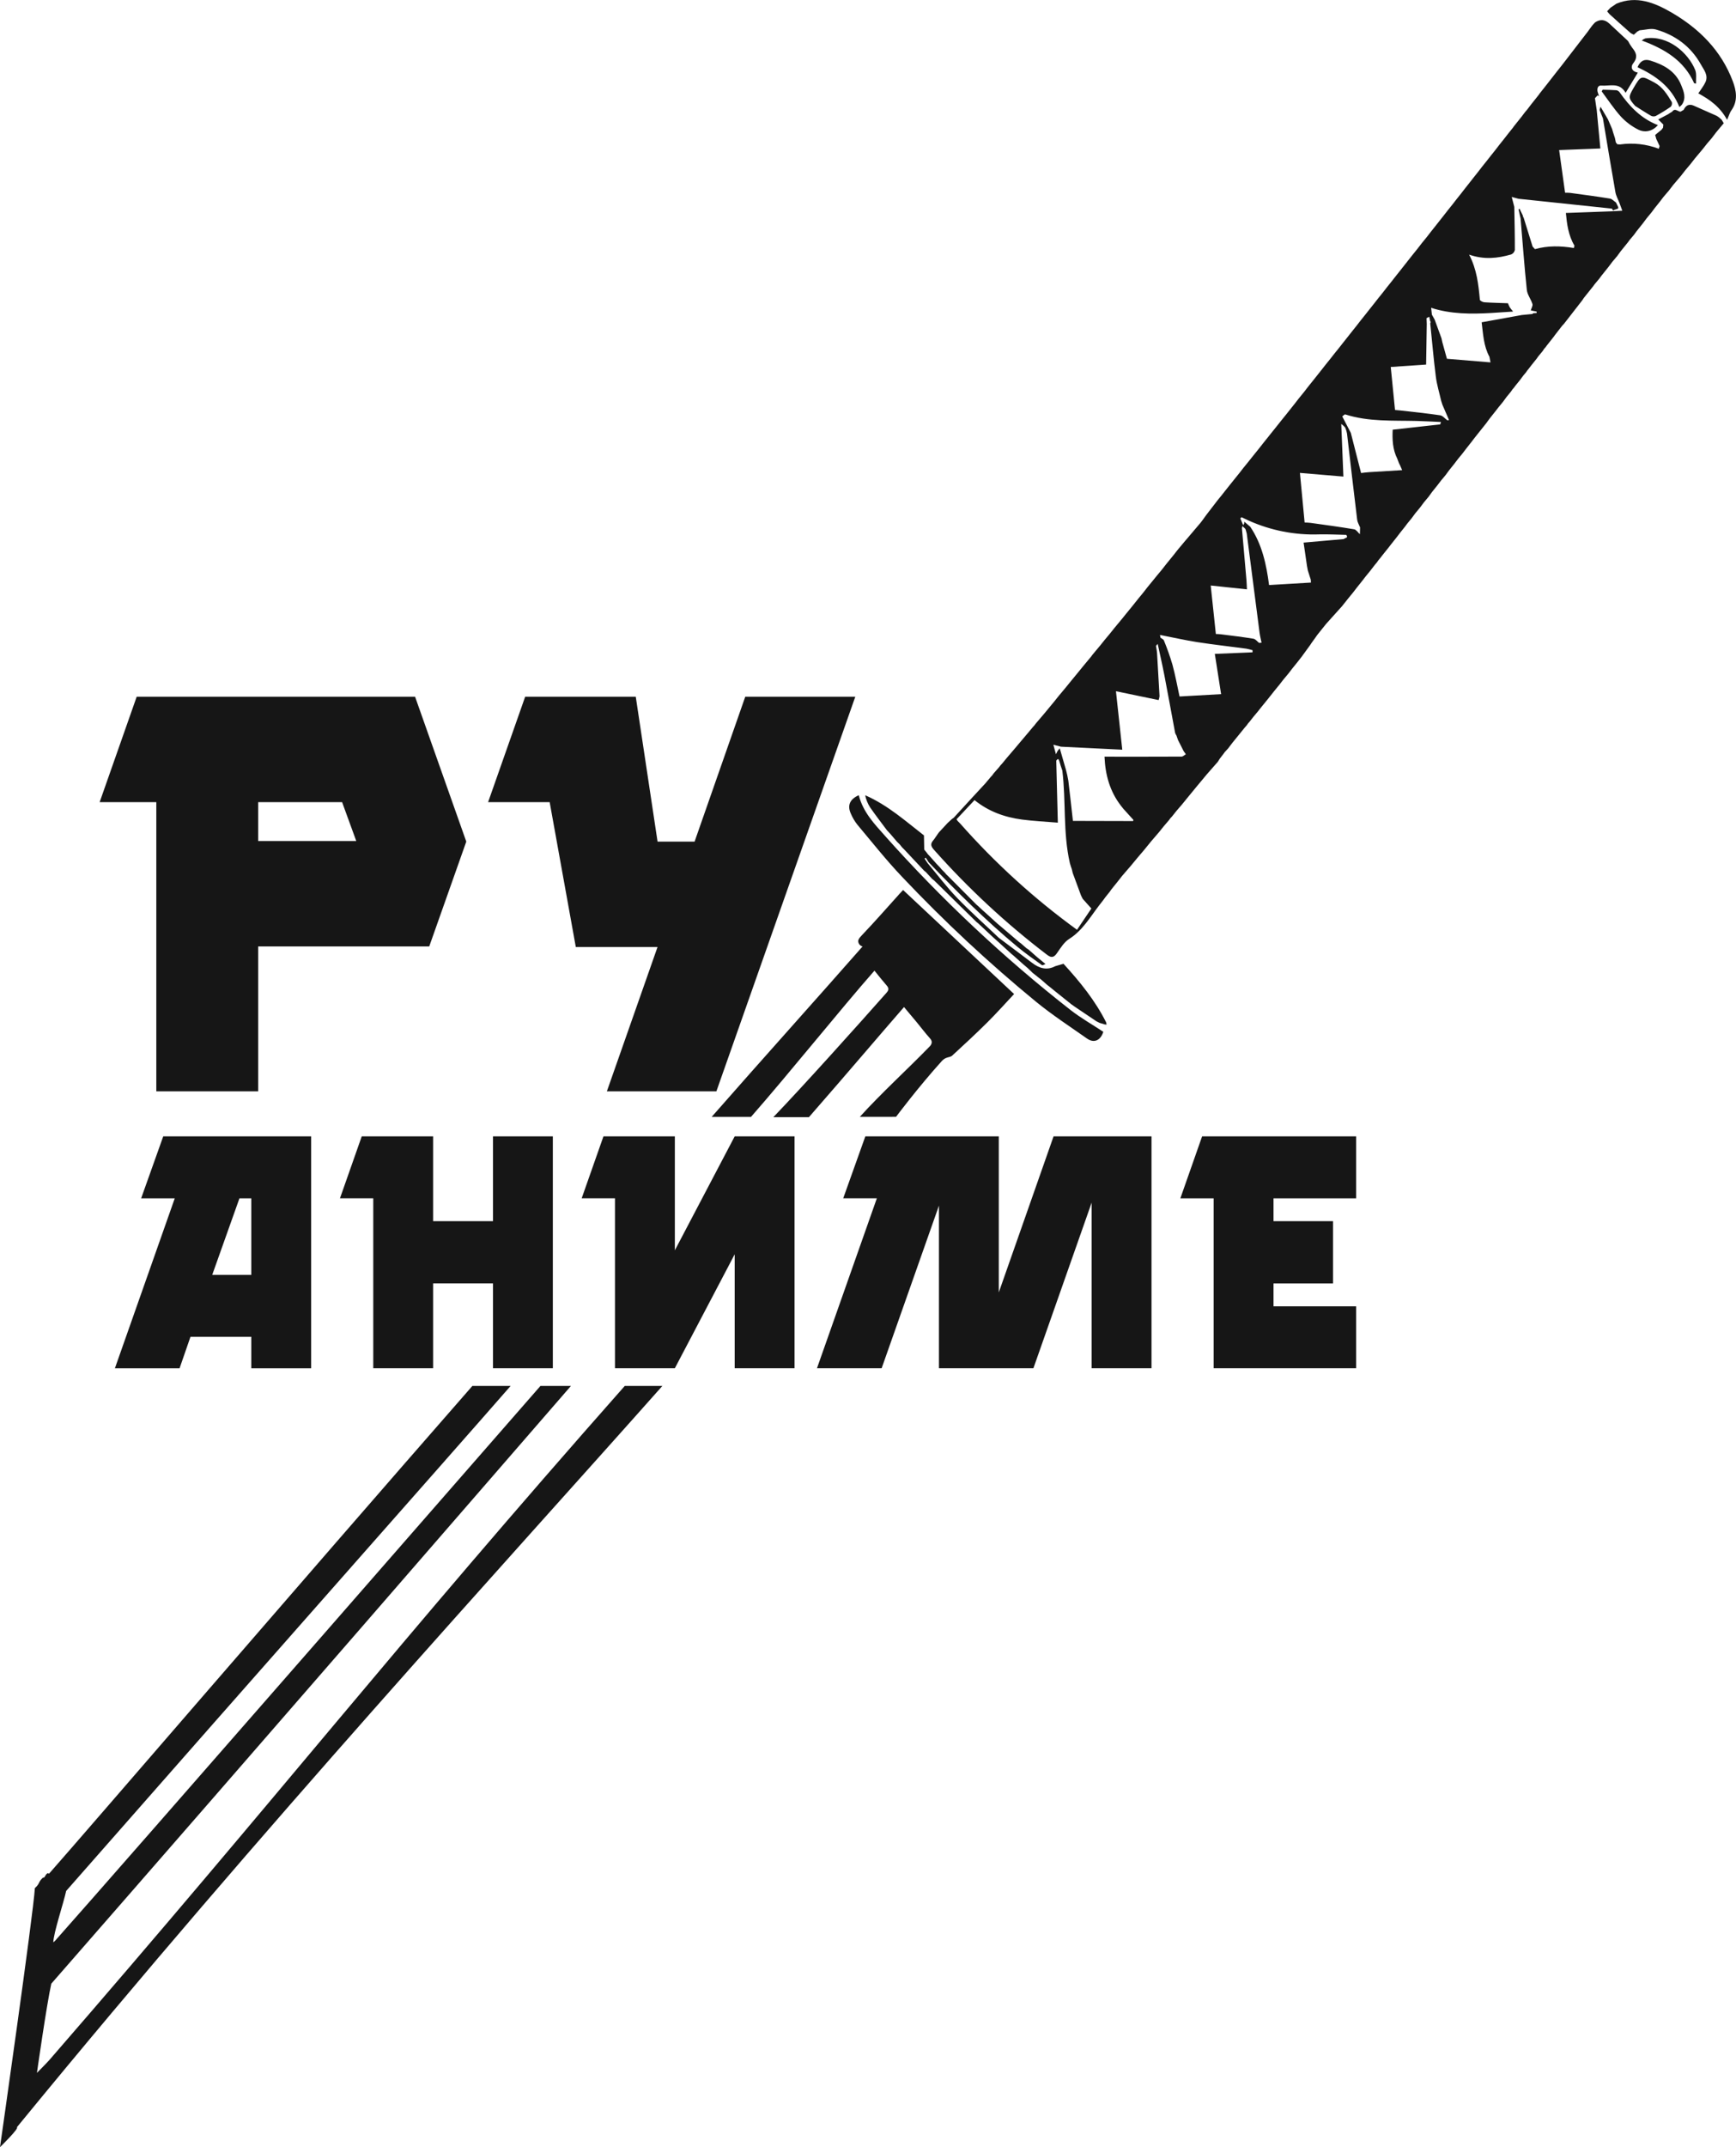 <svg width="72" height="89" viewBox="0 0 72 89" fill="none" xmlns="http://www.w3.org/2000/svg">
<g clip-path="url(#clip0_162_928)">
<path fill-rule="evenodd" clip-rule="evenodd" d="M4.133 33.248H6.483V45.235H10.708V39.23H17.802L19.339 34.884L17.215 28.879H5.669L4.133 33.248ZM10.708 34.86V33.248H14.188L14.776 34.86H10.709H10.708ZM20.243 33.248H22.797L23.881 39.253H27.271L25.17 45.235H29.712L35.473 28.879H30.909L28.808 34.884H27.272L26.368 28.879H21.781L20.244 33.248H20.243Z" fill="#161616"/>
<path fill-rule="evenodd" clip-rule="evenodd" d="M4.766 56.714H7.448L7.9 55.41H10.422V56.714H12.905V47.102H6.77L5.854 49.67H7.248L4.766 56.713V56.714ZM8.802 52.842L9.931 49.67H10.422V52.842H8.802ZM15.481 49.67V56.713H17.963V53.198H20.446V56.713H22.929V47.102H20.446V50.616H17.963V47.102H15.003L14.1 49.669H15.481V49.67ZM25.506 49.67V56.713H27.989L30.471 51.99V56.713H32.954V47.102H30.471L27.989 51.825V47.102H25.028L24.125 49.669H25.506V49.67ZM36.566 56.713L38.943 49.972V56.713H42.86L45.276 49.848V56.713H47.759V47.102H43.696L41.425 53.569V47.102H35.889L34.972 49.669H36.367L33.884 56.712H36.566L36.566 56.713ZM50.335 49.67V56.713H56.244V54.146H52.818V53.199H55.287V50.617H52.818V49.67H56.244V47.102H49.857L48.955 49.67H50.335Z" fill="#161616"/>
<path fill-rule="evenodd" clip-rule="evenodd" d="M71.811 4.569C71.744 4.662 71.713 4.781 71.63 4.967C71.329 4.414 70.894 4.117 70.437 3.871C70.549 3.698 70.662 3.561 70.734 3.403C70.863 3.117 70.665 2.891 70.544 2.673C70.124 1.918 69.473 1.45 68.674 1.222C68.468 1.163 68.225 1.242 68 1.257C67.969 1.275 67.939 1.291 67.907 1.308L67.763 1.438C67.715 1.419 67.668 1.395 67.624 1.365C67.334 1.109 67.045 0.851 66.759 0.591C66.722 0.552 66.687 0.51 66.656 0.466L66.791 0.322L67.042 0.152C67.877 -0.193 68.624 0.11 69.337 0.525C70.471 1.187 71.381 2.085 71.865 3.362C72.012 3.749 72.09 4.179 71.811 4.571V4.569ZM70.307 2.898C70.373 3.064 70.334 3.275 70.343 3.465L70.266 3.453C69.839 2.497 69.032 2.028 68.091 1.679C68.134 1.643 68.183 1.614 68.235 1.593C69.19 1.445 70.025 2.204 70.306 2.897L70.307 2.898ZM68.438 2.508C68.989 2.679 69.488 2.938 69.726 3.526C69.832 3.788 69.95 4.066 69.751 4.345C69.72 4.378 69.686 4.408 69.651 4.436C69.321 3.598 68.665 3.135 67.916 2.786C68.031 2.512 68.212 2.439 68.438 2.509V2.508ZM67.923 5.361C67.666 5.228 67.431 5.052 67.231 4.838C66.938 4.513 66.693 4.14 66.43 3.788C66.444 3.764 66.457 3.741 66.47 3.718C66.66 3.725 66.85 3.725 67.039 3.74C67.092 3.749 67.14 3.78 67.173 3.825C67.588 4.42 68.077 4.923 68.763 5.186C68.544 5.435 68.226 5.523 67.923 5.361ZM68.616 3.421C68.957 3.605 69.147 3.916 69.338 4.231C69.356 4.299 69.34 4.373 69.293 4.425C69.094 4.564 68.886 4.692 68.673 4.807C68.609 4.834 68.539 4.831 68.477 4.8C68.254 4.672 68.038 4.529 67.819 4.391C67.537 4.076 67.53 4.025 67.744 3.66C68.065 3.111 68.06 3.123 68.615 3.421H68.616ZM67.522 1.7C67.571 1.794 67.627 1.886 67.69 1.972C67.862 2.18 67.941 2.366 67.738 2.622C67.617 2.774 67.668 2.958 67.928 3.011C67.756 3.294 67.599 3.555 67.422 3.847C67.162 3.392 66.756 3.579 66.41 3.547C66.276 3.534 66.23 3.662 66.258 3.799C66.278 3.863 66.299 3.926 66.32 3.99L66.262 3.951C66.224 3.991 66.187 4.031 66.149 4.072L66.151 4.077L66.224 4.567C66.272 5.073 66.319 5.58 66.374 6.155L64.665 6.22C64.741 6.765 64.825 7.367 64.911 7.988C64.983 7.987 65.057 7.99 65.129 7.996C65.676 8.071 66.224 8.142 66.77 8.231C66.86 8.246 66.938 8.337 67.022 8.393C67.053 8.456 67.084 8.52 67.115 8.583C67.115 8.603 67.114 8.624 67.113 8.644L66.945 8.702C66.93 8.708 66.918 8.717 66.908 8.73C66.889 8.703 66.87 8.674 66.853 8.647L62.98 8.239C62.897 8.217 62.814 8.195 62.698 8.164C62.742 8.332 62.773 8.454 62.805 8.574C62.816 9.17 62.83 9.767 62.828 10.363C62.809 10.447 62.75 10.517 62.672 10.548C62.117 10.707 61.556 10.772 60.931 10.554C61.255 11.175 61.318 11.798 61.377 12.423C61.38 12.466 61.497 12.524 61.563 12.529C61.889 12.551 62.216 12.557 62.541 12.569C62.564 12.627 62.589 12.685 62.619 12.74C62.662 12.8 62.708 12.859 62.756 12.914C62.452 12.934 62.15 12.956 61.847 12.973C61.007 13.021 60.171 13.022 59.356 12.759C59.367 12.851 59.377 12.944 59.387 13.036C59.402 13.175 59.387 13.041 59.387 13.041L59.502 13.248L59.785 14.023C59.796 14.076 59.807 14.128 59.819 14.181C59.889 14.432 59.959 14.683 60.011 14.871L61.818 15.021C61.803 14.944 61.788 14.867 61.774 14.789C61.529 14.337 61.512 13.835 61.451 13.359C62.026 13.255 62.572 13.156 63.118 13.057L63.557 13.015C63.568 13.005 63.579 12.995 63.589 12.984L63.734 12.973C63.733 12.953 63.73 12.934 63.729 12.914L63.488 12.867C63.513 12.777 63.58 12.674 63.557 12.6C63.495 12.398 63.344 12.214 63.324 12.013C63.221 11.029 63.15 10.041 63.066 9.056C63.039 8.93 63.011 8.803 62.981 8.677C62.997 8.672 63.011 8.663 63.021 8.649C63.066 8.743 63.111 8.835 63.157 8.929C63.163 8.951 63.168 8.975 63.173 8.998C63.186 9.004 63.194 9.016 63.195 9.031C63.318 9.427 63.441 9.824 63.564 10.22L63.661 10.327C64.196 10.176 64.735 10.19 65.275 10.28C65.284 10.246 65.292 10.214 65.3 10.182C65.045 9.756 64.987 9.28 64.944 8.827L66.883 8.757L67.285 8.734C67.245 8.625 67.204 8.516 67.164 8.408C67.108 8.261 67.026 8.12 66.999 7.968C66.82 6.948 66.652 5.927 66.481 4.906C66.435 4.79 66.389 4.673 66.343 4.557C66.356 4.513 66.368 4.468 66.382 4.424C66.484 4.6 66.588 4.775 66.691 4.951L66.861 5.344C66.876 5.394 66.891 5.444 66.905 5.495C66.93 5.571 66.955 5.647 66.979 5.723C66.992 5.782 67.004 5.842 67.016 5.902C67.037 5.928 67.058 5.954 67.078 5.98L67.192 5.987C67.734 5.91 68.285 5.972 68.799 6.166L68.831 6.052C68.785 5.954 68.74 5.856 68.694 5.759C68.679 5.704 68.663 5.648 68.647 5.594C68.737 5.52 68.825 5.447 68.915 5.374C68.934 5.347 68.954 5.32 68.973 5.293C68.978 5.25 68.982 5.207 68.986 5.163L68.775 4.951C68.92 4.874 69.051 4.806 69.182 4.736C69.209 4.718 69.237 4.7 69.264 4.682L69.352 4.63C69.467 4.463 69.582 4.622 69.698 4.63C69.741 4.604 69.786 4.579 69.83 4.553C69.92 4.362 70.057 4.295 70.253 4.382C70.57 4.523 70.887 4.664 71.204 4.804C71.233 4.823 71.262 4.843 71.29 4.862C71.328 4.895 71.366 4.927 71.403 4.96C71.434 5.01 71.463 5.059 71.492 5.108C71.387 5.234 71.281 5.36 71.176 5.486L70.996 5.723C70.931 5.798 70.866 5.874 70.802 5.949L70.619 6.181L70.302 6.559C70.241 6.637 70.18 6.716 70.119 6.793C70.045 6.882 69.972 6.97 69.896 7.059L69.714 7.292C69.609 7.418 69.502 7.543 69.395 7.667C69.334 7.746 69.274 7.825 69.214 7.903C69.139 7.991 69.064 8.078 68.989 8.166L68.84 8.362L68.624 8.632L68.506 8.791C68.432 8.881 68.36 8.971 68.286 9.059C68.237 9.125 68.187 9.191 68.138 9.257C68.046 9.372 67.955 9.487 67.864 9.601C67.834 9.642 67.804 9.685 67.774 9.726C67.71 9.802 67.646 9.878 67.583 9.953C67.564 9.979 67.545 10.007 67.526 10.033L67.215 10.418C67.167 10.485 67.117 10.551 67.069 10.618C67.005 10.694 66.941 10.77 66.877 10.845C66.817 10.924 66.758 11.002 66.698 11.081C66.606 11.196 66.514 11.31 66.423 11.424C66.393 11.466 66.362 11.508 66.331 11.549L66.141 11.776C66.121 11.804 66.1 11.832 66.08 11.86L65.685 12.354C65.666 12.384 65.646 12.414 65.627 12.443L64.867 13.42C64.845 13.443 64.822 13.467 64.799 13.491L64.494 13.883L64.435 13.965C64.343 14.081 64.251 14.197 64.16 14.313L64.101 14.393C64.08 14.417 64.058 14.441 64.037 14.466C64.019 14.494 64.001 14.523 63.982 14.551C63.919 14.627 63.856 14.702 63.794 14.778C63.774 14.805 63.756 14.834 63.737 14.861C63.665 14.952 63.593 15.042 63.519 15.133C63.48 15.185 63.44 15.236 63.399 15.289L63.338 15.364L63.281 15.446L63.183 15.561C63.134 15.627 63.085 15.693 63.036 15.759C62.973 15.836 62.91 15.913 62.848 15.991L62.79 16.07C62.77 16.094 62.748 16.117 62.727 16.141L62.67 16.227L62.481 16.457C62.434 16.524 62.384 16.591 62.335 16.657C62.272 16.733 62.209 16.81 62.147 16.886C62.117 16.925 62.087 16.964 62.057 17.003C61.965 17.119 61.873 17.235 61.781 17.351L61.634 17.552L61.51 17.707C61.459 17.771 61.407 17.836 61.356 17.9L61.17 18.134C61.121 18.199 61.071 18.264 61.021 18.328C60.949 18.419 60.878 18.51 60.806 18.601C60.756 18.667 60.707 18.733 60.656 18.797C60.593 18.874 60.531 18.951 60.467 19.027L60.318 19.223C60.246 19.314 60.173 19.403 60.101 19.494L59.954 19.694C59.891 19.769 59.828 19.846 59.764 19.922L59.614 20.118L59.397 20.388L59.251 20.589L59.061 20.817L58.883 21.054C58.821 21.13 58.758 21.206 58.694 21.282C58.645 21.349 58.596 21.416 58.546 21.483C58.483 21.559 58.421 21.635 58.358 21.712L58.27 21.832C58.207 21.91 58.145 21.987 58.083 22.065L57.934 22.26L57.718 22.532L57.566 22.727L57.349 22.997L57.228 23.152L57.166 23.226L57.108 23.309C57.076 23.347 57.044 23.386 57.012 23.424C56.951 23.502 56.892 23.58 56.832 23.658L56.643 23.889L56.493 24.083L56.276 24.354C56.226 24.419 56.175 24.484 56.126 24.549L55.906 24.818C55.865 24.869 55.825 24.92 55.784 24.972L55.723 25.047L55.661 25.126L55.002 25.858L54.725 26.203C54.694 26.243 54.663 26.281 54.631 26.321L54.517 26.483L54.4 26.644L54.345 26.728L53.993 27.212L53.811 27.445C53.739 27.535 53.665 27.625 53.593 27.715L53.443 27.911L53.22 28.178L53.07 28.372C52.996 28.461 52.923 28.551 52.849 28.642C52.758 28.757 52.666 28.873 52.575 28.988L52.297 29.329L52.172 29.488L51.981 29.716L51.829 29.91L51.765 29.983L51.706 30.065L51.608 30.179L51.421 30.41L51.112 30.79L50.932 31.027L50.866 31.098L50.799 31.171L50.739 31.253L50.589 31.448C50.562 31.491 50.536 31.533 50.509 31.576L50.054 32.094L49.832 32.361C49.769 32.436 49.706 32.511 49.644 32.586L49.299 33.006L49.019 33.35L48.792 33.613L48.608 33.844L48.542 33.914L48.482 33.996L48.258 34.258L48.073 34.489L47.751 34.864L47.44 35.245L47.184 35.545L46.902 35.886L46.547 36.297L46.364 36.53L46.088 36.873C46.069 36.901 46.048 36.93 46.029 36.959L45.843 37.191L45.755 37.312L45.572 37.547C45.525 37.562 45.478 37.575 45.432 37.593C45.478 37.576 45.526 37.562 45.572 37.547C45.198 38.038 44.885 38.58 44.34 38.921C44.132 39.052 43.984 39.298 43.834 39.512C43.705 39.695 43.601 39.709 43.423 39.573C41.728 38.282 40.158 36.824 38.734 35.221C38.616 35.086 38.577 34.989 38.696 34.845C38.764 34.764 38.819 34.672 38.881 34.585L38.938 34.505L39.305 34.109L39.486 33.944L39.558 33.892L40.329 33.052L40.866 32.472L41.087 32.208L41.152 32.138C41.173 32.11 41.193 32.083 41.212 32.055C41.288 31.968 41.364 31.882 41.439 31.796C41.459 31.77 41.478 31.744 41.498 31.719L41.566 31.646L41.754 31.418L42.106 31.006L42.296 30.78L42.647 30.365L42.836 30.139L42.901 30.067C42.923 30.037 42.946 30.008 42.968 29.979L43.314 29.574L43.502 29.346L43.723 29.079C43.785 29.002 43.846 28.925 43.907 28.849L44.224 28.469L44.41 28.24L44.724 27.858C44.786 27.781 44.849 27.705 44.911 27.628L45.257 27.211L45.316 27.131C45.422 27.005 45.527 26.878 45.633 26.752L45.818 26.521L46.04 26.255L46.224 26.025C46.329 25.898 46.434 25.771 46.54 25.644L46.725 25.415C46.799 25.326 46.872 25.236 46.945 25.146C47.04 25.028 47.134 24.91 47.228 24.792L47.41 24.571L47.599 24.329L47.812 24.069L47.967 23.878C48.036 23.795 48.105 23.712 48.174 23.63L48.371 23.379L48.682 22.996L48.842 22.792L49.151 22.422L49.247 22.311C49.428 22.098 49.609 21.884 49.79 21.671L49.88 21.553L50.026 21.351L50.146 21.194L50.358 20.919L50.485 20.753L50.666 20.53L50.819 20.336L51.035 20.065L51.189 19.873C51.261 19.783 51.334 19.693 51.407 19.603L51.564 19.4C51.635 19.313 51.706 19.226 51.777 19.139L51.93 18.946L52.24 18.561L52.429 18.32C52.489 18.246 52.549 18.172 52.609 18.097L52.669 18.02L52.98 17.633C53.041 17.555 53.103 17.479 53.164 17.401L53.351 17.17L53.504 16.977L53.72 16.705L53.871 16.51L54.09 16.241L54.24 16.046L54.457 15.775L54.611 15.582L54.826 15.311L54.979 15.116L55.165 14.885L55.348 14.652L55.535 14.421C55.586 14.356 55.636 14.292 55.687 14.227L55.903 13.955L56.086 13.723L56.272 13.49C56.322 13.425 56.373 13.36 56.423 13.295L56.64 13.024L56.792 12.831L57.008 12.559L57.16 12.365L57.347 12.133L57.529 11.899L57.715 11.667L57.867 11.473L58.083 11.201L58.235 11.008L58.45 10.735L58.603 10.542L58.79 10.31L58.971 10.076L59.159 9.846L59.347 9.604L59.526 9.379L59.678 9.186C59.75 9.095 59.822 9.005 59.893 8.914C59.947 8.846 59.999 8.779 60.051 8.711C60.11 8.636 60.17 8.562 60.231 8.487L60.413 8.253C60.474 8.175 60.537 8.098 60.598 8.021C60.648 7.956 60.699 7.891 60.749 7.826C60.821 7.735 60.893 7.645 60.964 7.554C61.015 7.489 61.066 7.424 61.117 7.359C61.188 7.268 61.26 7.178 61.332 7.088C61.374 7.033 61.416 6.978 61.459 6.922C61.529 6.835 61.598 6.748 61.669 6.66L61.821 6.466L62.037 6.195C62.087 6.13 62.137 6.064 62.188 5.999C62.249 5.921 62.311 5.844 62.373 5.767L62.562 5.525C62.621 5.451 62.681 5.376 62.741 5.302C62.76 5.275 62.779 5.248 62.799 5.222C62.902 5.093 63.004 4.964 63.108 4.835L63.258 4.637L63.34 4.542C63.394 4.471 63.449 4.399 63.503 4.328C63.605 4.199 63.708 4.07 63.811 3.941C63.83 3.913 63.849 3.887 63.869 3.859C63.931 3.781 63.993 3.704 64.055 3.626C64.105 3.561 64.156 3.497 64.207 3.432L64.421 3.158C64.472 3.093 64.522 3.028 64.573 2.963L64.758 2.73L64.94 2.495C65.212 2.144 65.483 1.792 65.753 1.44C65.784 1.401 65.814 1.362 65.845 1.321C65.893 1.254 65.941 1.188 65.99 1.12C66.011 1.093 66.032 1.067 66.053 1.039C66.087 1.003 66.12 0.967 66.153 0.93C66.36 0.79 66.558 0.803 66.743 0.974C67.005 1.216 67.265 1.459 67.525 1.702L67.522 1.7ZM47.944 26.774C47.959 26.872 47.981 26.969 47.988 27.067C48.025 27.662 48.059 28.259 48.091 28.856C48.083 28.911 48.071 28.966 48.053 29.018L46.284 28.651C46.367 29.421 46.455 30.228 46.546 31.075L44.005 30.95L43.689 30.87C43.734 31.038 43.764 31.151 43.795 31.264C43.8 31.352 43.804 31.441 43.808 31.531C43.83 32.369 43.851 33.208 43.873 34.099C43.341 34.054 42.861 34.033 42.388 33.97C41.668 33.875 40.998 33.635 40.418 33.164L39.672 33.959L39.717 34.028L39.821 34.133C41.276 35.78 42.902 37.258 44.669 38.539L45.264 37.657L44.904 37.255L44.836 37.119L44.491 36.186C44.478 36.133 44.465 36.08 44.453 36.027C44.425 35.941 44.392 35.857 44.371 35.77C44.083 34.51 44.216 33.213 44.06 31.941C44.018 31.814 43.972 31.688 43.938 31.558C43.908 31.447 43.873 31.434 43.808 31.53C43.804 31.441 43.8 31.352 43.795 31.263C43.82 31.213 43.842 31.162 43.871 31.116C43.896 31.081 43.923 31.048 43.953 31.017C44.038 31.313 44.123 31.61 44.209 31.905C44.25 32.055 44.284 32.207 44.309 32.361C44.377 32.917 44.437 33.474 44.499 34.026L46.999 34.032C46.992 34.02 46.995 34.004 47.007 33.997C47.01 33.995 47.013 33.994 47.016 33.993L46.589 33.522L46.494 33.402C46.03 32.806 45.84 32.115 45.809 31.364C46.891 31.364 47.947 31.367 49.004 31.361C49.064 31.361 49.123 31.297 49.182 31.262L49.093 31.137L48.858 30.674L48.792 30.485C48.769 30.452 48.751 30.416 48.738 30.378C48.589 29.581 48.445 28.785 48.292 27.99C48.208 27.555 48.108 27.123 48.015 26.69L47.945 26.769L47.944 26.774ZM49.688 26.622C49.159 26.539 48.636 26.42 48.111 26.318C48.117 26.356 48.123 26.394 48.13 26.432C48.179 26.47 48.254 26.497 48.273 26.548C48.408 26.875 48.527 27.21 48.627 27.551C48.746 27.987 48.827 28.435 48.921 28.869L50.645 28.772C50.559 28.221 50.469 27.647 50.384 27.103L51.948 27.039C51.948 27.01 51.948 26.98 51.948 26.95C51.864 26.925 51.779 26.904 51.692 26.887C51.025 26.797 50.355 26.724 49.69 26.621L49.688 26.622ZM50.214 24.269C50.283 24.919 50.354 25.592 50.427 26.279C50.484 26.282 50.556 26.281 50.627 26.29C51.081 26.348 51.536 26.401 51.987 26.475C52.072 26.489 52.144 26.589 52.222 26.649L52.322 26.639C52.294 26.501 52.259 26.364 52.24 26.225C52.062 24.856 51.885 23.487 51.709 22.117C51.694 22.061 51.678 22.005 51.663 21.95L51.637 21.907L51.527 21.808C51.517 21.838 51.511 21.87 51.509 21.902C51.571 22.62 51.635 23.338 51.697 24.056C51.706 24.16 51.708 24.264 51.716 24.428L50.213 24.269H50.214ZM51.797 21.582L51.493 21.438L51.443 21.487C51.483 21.582 51.523 21.677 51.562 21.771C51.577 21.744 51.592 21.715 51.606 21.688C51.605 21.668 51.603 21.648 51.602 21.627C51.609 21.629 51.616 21.632 51.623 21.637C51.7 21.701 51.777 21.767 51.853 21.833C52.344 22.56 52.523 23.395 52.634 24.25L54.371 24.147C54.37 24.119 54.366 24.073 54.363 24.026C54.347 23.975 54.33 23.923 54.314 23.872L54.242 23.646C54.231 23.585 54.218 23.523 54.207 23.461C54.16 23.139 54.113 22.818 54.066 22.491L55.735 22.344C55.773 22.288 55.939 22.313 55.837 22.17C55.462 22.163 55.086 22.141 54.711 22.15C53.711 22.185 52.717 21.992 51.798 21.582L51.797 21.582ZM53.914 19.603C53.977 20.264 54.042 20.954 54.109 21.659C54.18 21.662 54.268 21.661 54.354 21.673C54.957 21.757 55.561 21.838 56.162 21.939C56.25 21.954 56.322 22.072 56.401 22.143L56.409 21.861C56.367 21.755 56.302 21.652 56.288 21.542C56.143 20.352 56.006 19.162 55.867 17.971C55.852 17.886 55.827 17.803 55.792 17.725C55.745 17.666 55.69 17.615 55.628 17.574C55.657 18.275 55.685 18.977 55.717 19.754L53.916 19.602L53.914 19.603ZM59.339 13.351C59.33 13.333 59.32 13.315 59.311 13.297C59.311 13.285 59.311 13.273 59.307 13.262C59.298 13.217 59.287 13.172 59.277 13.128L59.165 13.187C59.168 13.27 59.171 13.351 59.174 13.433C59.166 13.971 59.157 14.509 59.148 15.111L57.681 15.211L57.858 16.994C57.907 16.998 57.994 17.004 58.081 17.014C58.631 17.078 59.183 17.133 59.73 17.214C59.837 17.23 59.929 17.35 60.027 17.421C59.938 17.445 59.851 17.468 59.762 17.491C59.427 17.477 59.092 17.458 58.757 17.449C57.764 17.424 56.765 17.488 55.796 17.178C55.765 17.168 55.712 17.232 55.67 17.261L56.025 17.943C56.165 18.49 56.305 19.037 56.45 19.606C56.54 19.596 56.666 19.578 56.793 19.57C57.247 19.541 57.701 19.514 58.154 19.487C58.127 19.424 58.099 19.361 58.072 19.298L58.022 19.199C57.998 19.138 57.975 19.078 57.953 19.016C57.755 18.624 57.742 18.205 57.761 17.81L59.734 17.591L59.763 17.491C59.852 17.468 59.939 17.445 60.028 17.421L60.098 17.411L59.824 16.777C59.807 16.725 59.791 16.673 59.774 16.622C59.698 16.286 59.594 15.954 59.551 15.613C59.457 14.877 59.394 14.135 59.318 13.396L59.341 13.351H59.339ZM38.989 35.958L39.045 36.027L39.19 36.174C39.209 36.198 39.227 36.221 39.247 36.244L39.325 36.317L40.496 37.495L40.578 37.565L40.752 37.728L40.864 37.827L41.371 38.287L41.486 38.383L42.27 39.05L42.352 39.11L42.57 39.302L42.659 39.359L43.023 39.68L43.216 39.839L43.361 39.957C43.312 39.975 43.241 40.023 43.215 40.005C42.873 39.759 42.526 39.516 42.2 39.247C40.896 38.164 39.69 36.969 38.515 35.74C38.475 35.677 38.435 35.614 38.396 35.551L38.346 35.588C38.388 35.652 38.431 35.716 38.474 35.78C38.88 36.262 39.262 36.767 39.697 37.218C40.252 37.793 40.85 38.324 41.428 38.874C41.887 39.219 42.347 39.561 42.805 39.909C43.103 40.136 43.414 40.233 43.766 40.048L44.108 39.948C44.795 40.7 45.423 41.472 45.877 42.377C45.883 42.408 45.89 42.439 45.896 42.47L45.819 42.462L45.602 42.397L45.478 42.335L44.599 41.744L44.433 41.627L43.938 41.23L43.779 41.103L43.518 40.89L43.434 40.826L43.181 40.603L43.096 40.538L42.823 40.32L42.718 40.217L42.617 40.121L42.429 39.961L42.026 39.602L41.948 39.538L41.409 39.047L41.184 38.846L40.58 38.281L40.496 38.213L38.748 36.5L38.661 36.43L38.402 36.15L38.318 36.08L37.515 35.224L37.41 35.118C37.379 35.08 37.349 35.042 37.319 35.004L37.208 34.895L36.924 34.563C36.877 34.513 36.831 34.463 36.785 34.413C36.55 34.096 36.308 33.786 36.084 33.461C35.988 33.309 35.919 33.141 35.883 32.963C36.828 33.375 37.582 34.056 38.321 34.627C38.325 34.863 38.328 35.039 38.332 35.216L38.429 35.334L38.482 35.407L38.556 35.484L38.848 35.812L38.987 35.957L38.989 35.958ZM36.698 34.639C39.051 37.279 41.628 39.697 44.397 41.862C44.823 42.194 45.296 42.462 45.76 42.768C45.647 43.122 45.379 43.254 45.085 43.048C44.375 42.55 43.646 42.074 42.974 41.526C41.016 39.921 39.159 38.19 37.412 36.343C36.76 35.658 36.169 34.91 35.558 34.182C35.446 34.041 35.354 33.883 35.284 33.715C35.134 33.381 35.251 33.121 35.617 32.962C35.795 33.661 36.261 34.148 36.699 34.639H36.698ZM32.071 46.309C33.289 45.043 35.599 42.472 36.764 41.154C36.871 41.033 36.872 40.959 36.771 40.844C36.6 40.648 36.438 40.443 36.268 40.233C34.861 41.832 32.727 44.495 31.147 46.295H29.516C31.452 44.085 33.978 41.277 35.775 39.23C35.676 39.207 35.602 39.121 35.594 39.018C35.589 38.941 35.651 38.866 35.739 38.773C36.28 38.206 36.798 37.614 37.324 37.031C37.367 36.983 37.411 36.937 37.456 36.891L42.059 41.202C41.7 41.585 41.337 41.993 40.951 42.376C40.476 42.848 39.984 43.302 39.492 43.755C39.426 43.815 39.313 43.816 39.227 43.857C39.164 43.886 39.109 43.928 39.062 43.979C38.066 45.082 37.163 46.292 37.163 46.292L35.66 46.294C36.564 45.295 37.615 44.346 38.553 43.38C38.575 43.358 38.645 43.287 38.643 43.194C38.642 43.142 38.616 43.088 38.559 43.026C38.373 42.819 38.206 42.595 38.028 42.38C37.853 42.169 37.675 41.958 37.494 41.742C36.593 42.772 35.19 44.43 33.549 46.307H32.07L32.071 46.309ZM27.472 57.446C20.95 64.793 10.967 75.647 0.858 87.981C0.825 88.021 0.732 88.135 0.7 88.173C0.818 88.201 0 88.999 0 88.999C0 88.999 1.394 79.259 1.446 78.262C1.675 78.055 1.567 78.022 1.787 77.822C1.861 77.885 1.913 77.565 2.031 77.666C3.646 75.839 12.187 65.909 19.592 57.446H21.178C18.338 60.696 11.395 68.527 2.744 78.379C2.645 78.849 2.214 80.137 2.211 80.511C2.257 80.469 2.275 80.454 2.291 80.437C4.487 77.978 22.415 57.446 22.415 57.446H23.68C20.477 61.137 10.938 72.141 2.128 82.222C1.937 83.067 1.532 85.919 1.532 85.919C1.532 85.919 1.934 85.516 2.043 85.391C11.639 74.345 16.359 68.248 25.912 57.446H27.473H27.472Z" fill="#161616"/>
</g>
<defs>
<clipPath id="clip0_162_928">
<rect width="72" height="89" fill="white"/>
</clipPath>
</defs>
</svg>
